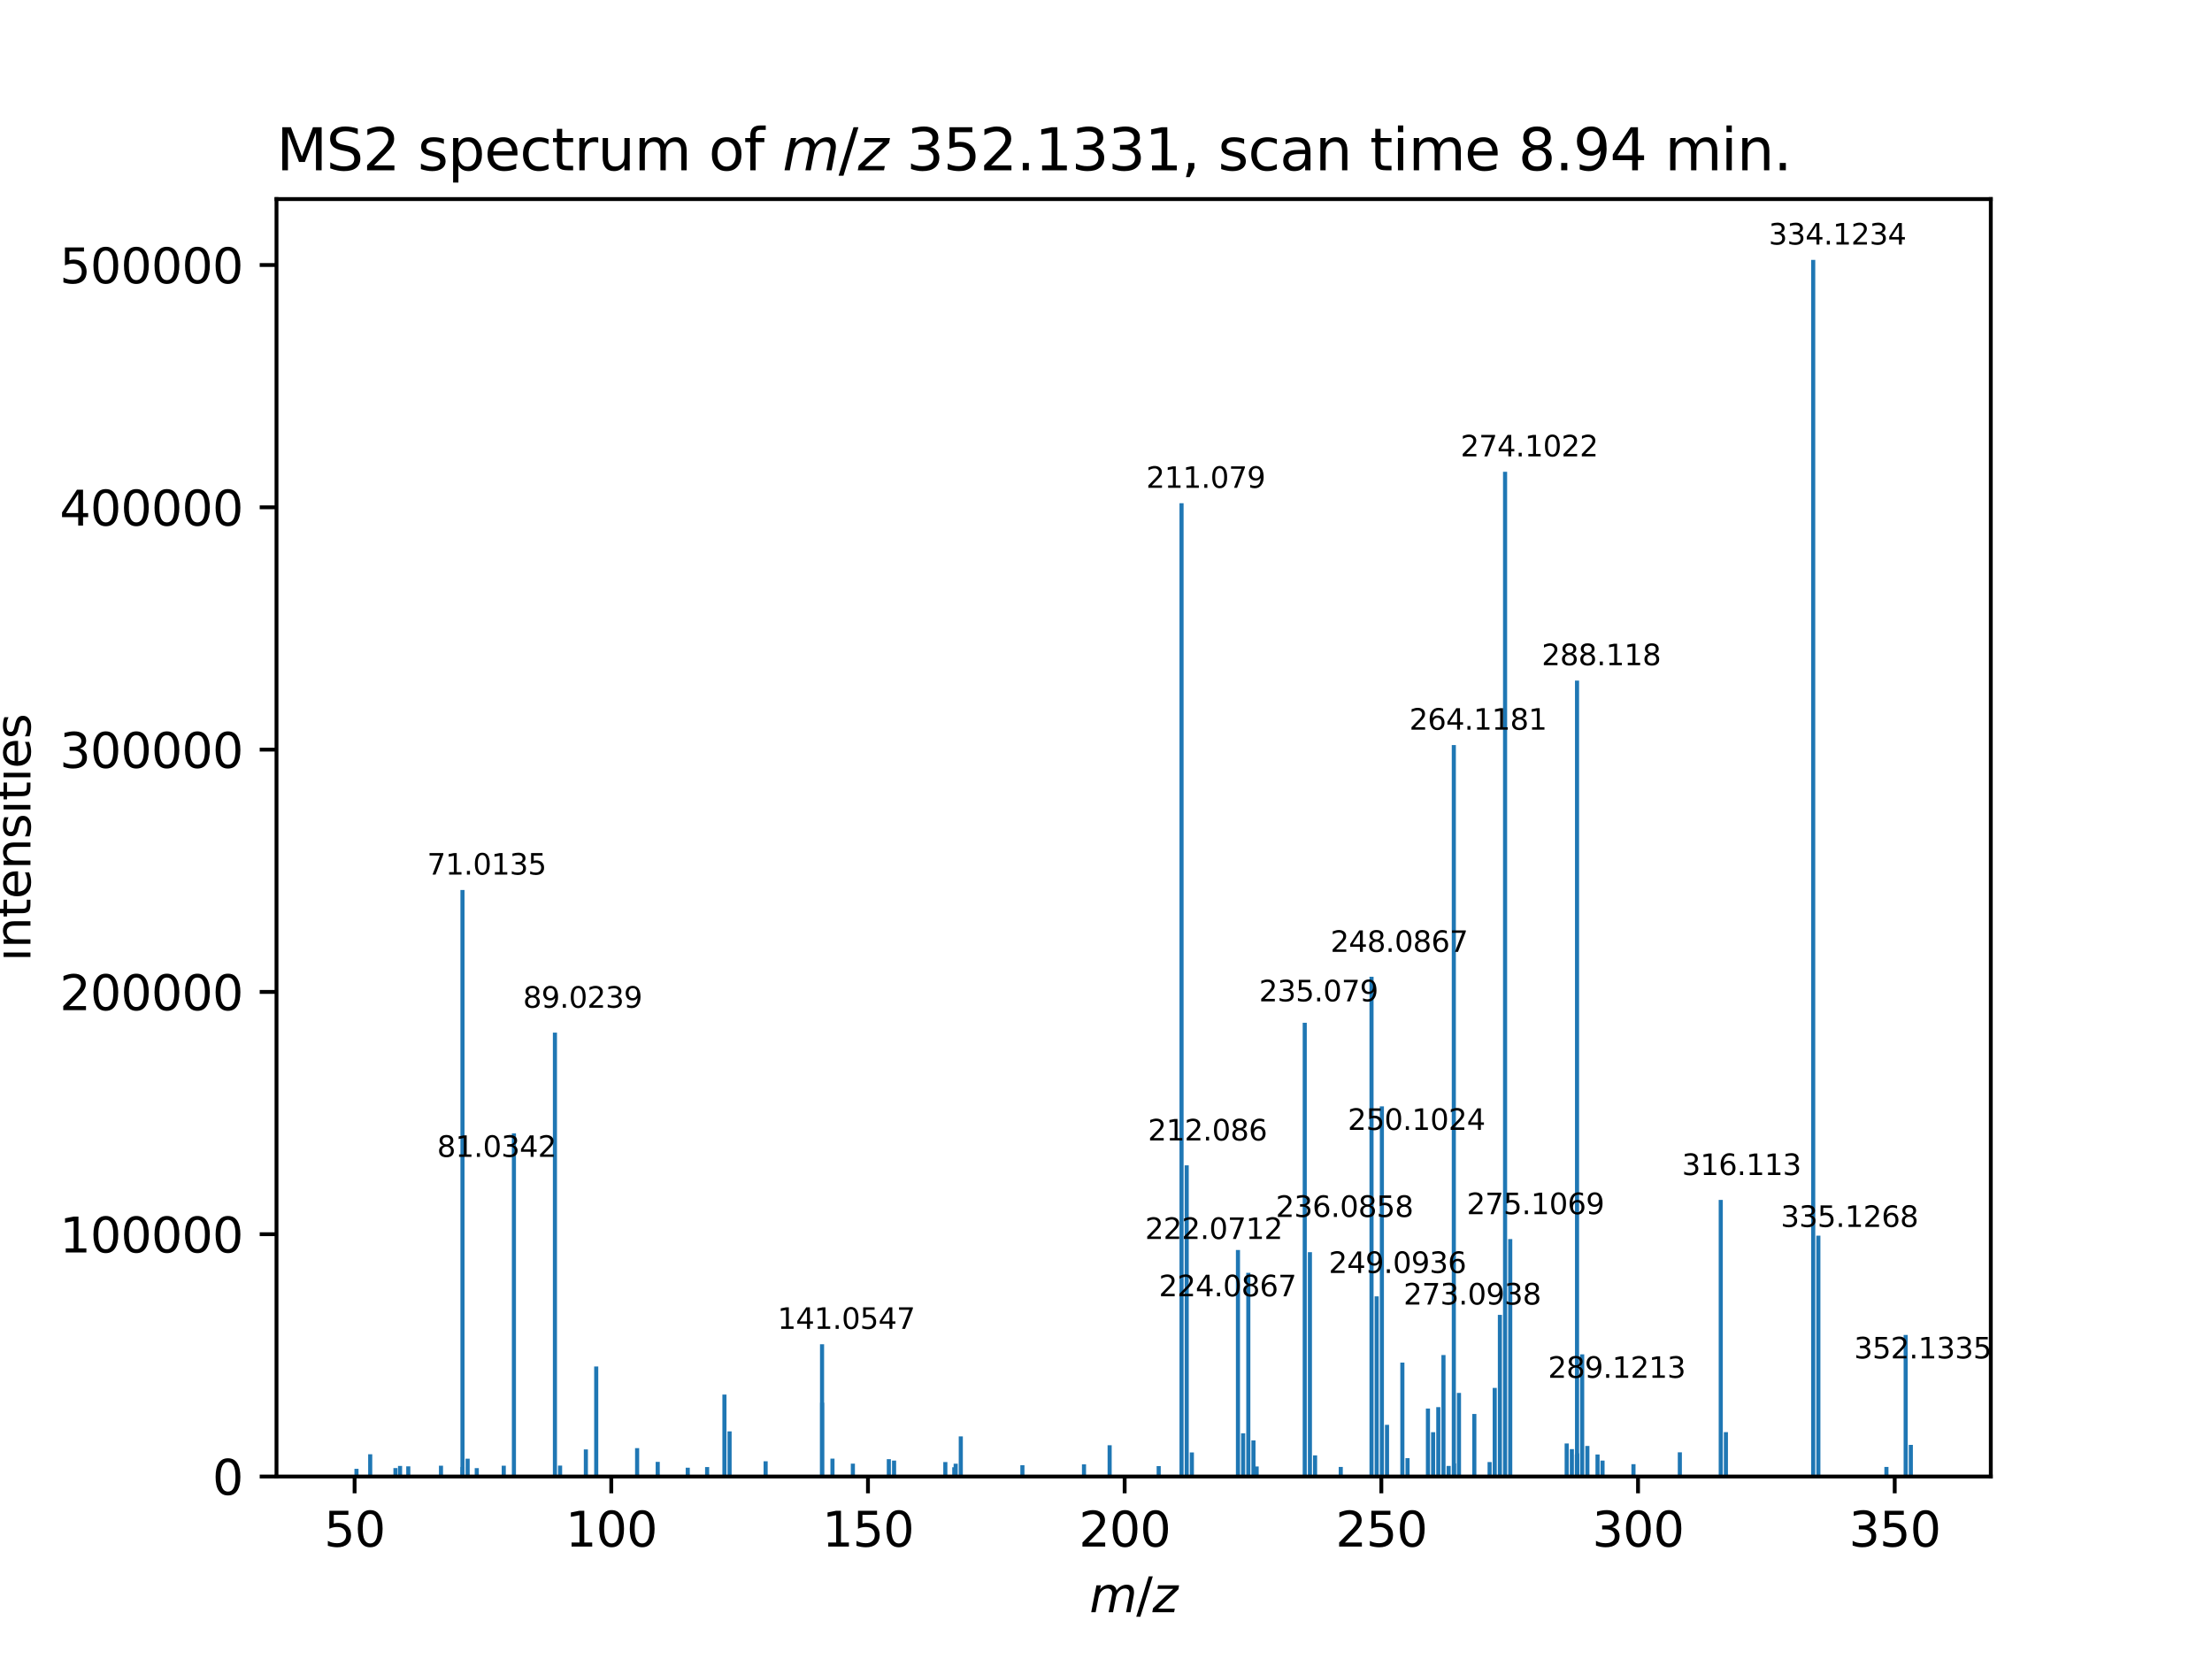 <?xml version="1.0" encoding="utf-8" standalone="no"?>
<!DOCTYPE svg PUBLIC "-//W3C//DTD SVG 1.1//EN"
  "http://www.w3.org/Graphics/SVG/1.1/DTD/svg11.dtd">
<svg xmlns:xlink="http://www.w3.org/1999/xlink" width="460.8pt" height="345.6pt" viewBox="0 0 460.8 345.6" xmlns="http://www.w3.org/2000/svg" version="1.1">
 <defs>
  <style type="text/css">*{stroke-linejoin: round; stroke-linecap: butt}</style>
 </defs>
 <g id="figure_1">
  <g id="patch_1">
   <path d="M 0 345.6 
L 460.8 345.6 
L 460.8 0 
L 0 0 
z
" style="fill: #ffffff"/>
  </g>
  <g id="axes_1">
   <g id="patch_2">
    <path d="M 57.6 307.584 
L 414.72 307.584 
L 414.72 41.472 
L 57.6 41.472 
z
" style="fill: #ffffff"/>
   </g>
   <g id="patch_3">
    <path d="M 73.833 307.584 
L 74.688 307.584 
L 74.688 305.984 
L 73.833 305.984 
z
" clip-path="url(#pee42ae3043)" style="fill: #1f77b4"/>
   </g>
   <g id="patch_4">
    <path d="M 76.692 307.584 
L 77.547 307.584 
L 77.547 302.945 
L 76.692 302.945 
z
" clip-path="url(#pee42ae3043)" style="fill: #1f77b4"/>
   </g>
   <g id="patch_5">
    <path d="M 81.953 307.584 
L 82.809 307.584 
L 82.809 305.821 
L 81.953 305.821 
z
" clip-path="url(#pee42ae3043)" style="fill: #1f77b4"/>
   </g>
   <g id="patch_6">
    <path d="M 82.913 307.584 
L 83.768 307.584 
L 83.768 305.377 
L 82.913 305.377 
z
" clip-path="url(#pee42ae3043)" style="fill: #1f77b4"/>
   </g>
   <g id="patch_7">
    <path d="M 84.624 307.584 
L 85.48 307.584 
L 85.48 305.473 
L 84.624 305.473 
z
" clip-path="url(#pee42ae3043)" style="fill: #1f77b4"/>
   </g>
   <g id="patch_8">
    <path d="M 91.437 307.584 
L 92.292 307.584 
L 92.292 305.331 
L 91.437 305.331 
z
" clip-path="url(#pee42ae3043)" style="fill: #1f77b4"/>
   </g>
   <g id="patch_9">
    <path d="M 95.914 307.584 
L 96.77 307.584 
L 96.77 185.397 
L 95.914 185.397 
z
" clip-path="url(#pee42ae3043)" style="fill: #1f77b4"/>
   </g>
   <g id="patch_10">
    <path d="M 95.918 307.584 
L 96.773 307.584 
L 96.773 305.595 
L 95.918 305.595 
z
" clip-path="url(#pee42ae3043)" style="fill: #1f77b4"/>
   </g>
   <g id="patch_11">
    <path d="M 96.987 307.584 
L 97.843 307.584 
L 97.843 303.874 
L 96.987 303.874 
z
" clip-path="url(#pee42ae3043)" style="fill: #1f77b4"/>
   </g>
   <g id="patch_12">
    <path d="M 98.893 307.584 
L 99.748 307.584 
L 99.748 305.833 
L 98.893 305.833 
z
" clip-path="url(#pee42ae3043)" style="fill: #1f77b4"/>
   </g>
   <g id="patch_13">
    <path d="M 104.513 307.584 
L 105.369 307.584 
L 105.369 305.328 
L 104.513 305.328 
z
" clip-path="url(#pee42ae3043)" style="fill: #1f77b4"/>
   </g>
   <g id="patch_14">
    <path d="M 106.631 307.584 
L 107.486 307.584 
L 107.486 236.099 
L 106.631 236.099 
z
" clip-path="url(#pee42ae3043)" style="fill: #1f77b4"/>
   </g>
   <g id="patch_15">
    <path d="M 115.175 307.584 
L 116.031 307.584 
L 116.031 215.111 
L 115.175 215.111 
z
" clip-path="url(#pee42ae3043)" style="fill: #1f77b4"/>
   </g>
   <g id="patch_16">
    <path d="M 116.248 307.584 
L 117.104 307.584 
L 117.104 305.31 
L 116.248 305.31 
z
" clip-path="url(#pee42ae3043)" style="fill: #1f77b4"/>
   </g>
   <g id="patch_17">
    <path d="M 121.619 307.584 
L 122.475 307.584 
L 122.475 301.945 
L 121.619 301.945 
z
" clip-path="url(#pee42ae3043)" style="fill: #1f77b4"/>
   </g>
   <g id="patch_18">
    <path d="M 123.775 307.584 
L 124.631 307.584 
L 124.631 284.669 
L 123.775 284.669 
z
" clip-path="url(#pee42ae3043)" style="fill: #1f77b4"/>
   </g>
   <g id="patch_19">
    <path d="M 132.297 307.584 
L 133.152 307.584 
L 133.152 301.667 
L 132.297 301.667 
z
" clip-path="url(#pee42ae3043)" style="fill: #1f77b4"/>
   </g>
   <g id="patch_20">
    <path d="M 136.587 307.584 
L 137.442 307.584 
L 137.442 304.532 
L 136.587 304.532 
z
" clip-path="url(#pee42ae3043)" style="fill: #1f77b4"/>
   </g>
   <g id="patch_21">
    <path d="M 142.842 307.584 
L 143.697 307.584 
L 143.697 305.745 
L 142.842 305.745 
z
" clip-path="url(#pee42ae3043)" style="fill: #1f77b4"/>
   </g>
   <g id="patch_22">
    <path d="M 146.881 307.584 
L 147.736 307.584 
L 147.736 305.616 
L 146.881 305.616 
z
" clip-path="url(#pee42ae3043)" style="fill: #1f77b4"/>
   </g>
   <g id="patch_23">
    <path d="M 150.484 307.584 
L 151.34 307.584 
L 151.34 290.513 
L 150.484 290.513 
z
" clip-path="url(#pee42ae3043)" style="fill: #1f77b4"/>
   </g>
   <g id="patch_24">
    <path d="M 151.558 307.584 
L 152.413 307.584 
L 152.413 298.178 
L 151.558 298.178 
z
" clip-path="url(#pee42ae3043)" style="fill: #1f77b4"/>
   </g>
   <g id="patch_25">
    <path d="M 159.067 307.584 
L 159.922 307.584 
L 159.922 304.412 
L 159.067 304.412 
z
" clip-path="url(#pee42ae3043)" style="fill: #1f77b4"/>
   </g>
   <g id="patch_26">
    <path d="M 170.82 307.584 
L 171.675 307.584 
L 171.675 280.028 
L 170.82 280.028 
z
" clip-path="url(#pee42ae3043)" style="fill: #1f77b4"/>
   </g>
   <g id="patch_27">
    <path d="M 170.836 307.584 
L 171.691 307.584 
L 171.691 292.207 
L 170.836 292.207 
z
" clip-path="url(#pee42ae3043)" style="fill: #1f77b4"/>
   </g>
   <g id="patch_28">
    <path d="M 172.991 307.584 
L 173.846 307.584 
L 173.846 303.864 
L 172.991 303.864 
z
" clip-path="url(#pee42ae3043)" style="fill: #1f77b4"/>
   </g>
   <g id="patch_29">
    <path d="M 177.241 307.584 
L 178.096 307.584 
L 178.096 304.9 
L 177.241 304.9 
z
" clip-path="url(#pee42ae3043)" style="fill: #1f77b4"/>
   </g>
   <g id="patch_30">
    <path d="M 184.733 307.584 
L 185.589 307.584 
L 185.589 303.965 
L 184.733 303.965 
z
" clip-path="url(#pee42ae3043)" style="fill: #1f77b4"/>
   </g>
   <g id="patch_31">
    <path d="M 185.824 307.584 
L 186.68 307.584 
L 186.68 304.26 
L 185.824 304.26 
z
" clip-path="url(#pee42ae3043)" style="fill: #1f77b4"/>
   </g>
   <g id="patch_32">
    <path d="M 196.502 307.584 
L 197.358 307.584 
L 197.358 304.568 
L 196.502 304.568 
z
" clip-path="url(#pee42ae3043)" style="fill: #1f77b4"/>
   </g>
   <g id="patch_33">
    <path d="M 198.368 307.584 
L 199.224 307.584 
L 199.224 305.655 
L 198.368 305.655 
z
" clip-path="url(#pee42ae3043)" style="fill: #1f77b4"/>
   </g>
   <g id="patch_34">
    <path d="M 198.657 307.584 
L 199.513 307.584 
L 199.513 304.914 
L 198.657 304.914 
z
" clip-path="url(#pee42ae3043)" style="fill: #1f77b4"/>
   </g>
   <g id="patch_35">
    <path d="M 199.722 307.584 
L 200.578 307.584 
L 200.578 299.225 
L 199.722 299.225 
z
" clip-path="url(#pee42ae3043)" style="fill: #1f77b4"/>
   </g>
   <g id="patch_36">
    <path d="M 212.557 307.584 
L 213.413 307.584 
L 213.413 305.232 
L 212.557 305.232 
z
" clip-path="url(#pee42ae3043)" style="fill: #1f77b4"/>
   </g>
   <g id="patch_37">
    <path d="M 225.39 307.584 
L 226.245 307.584 
L 226.245 305.05 
L 225.39 305.05 
z
" clip-path="url(#pee42ae3043)" style="fill: #1f77b4"/>
   </g>
   <g id="patch_38">
    <path d="M 230.731 307.584 
L 231.586 307.584 
L 231.586 301.071 
L 230.731 301.071 
z
" clip-path="url(#pee42ae3043)" style="fill: #1f77b4"/>
   </g>
   <g id="patch_39">
    <path d="M 240.949 307.584 
L 241.805 307.584 
L 241.805 305.413 
L 240.949 305.413 
z
" clip-path="url(#pee42ae3043)" style="fill: #1f77b4"/>
   </g>
   <g id="patch_40">
    <path d="M 245.707 307.584 
L 246.563 307.584 
L 246.563 104.832 
L 245.707 104.832 
z
" clip-path="url(#pee42ae3043)" style="fill: #1f77b4"/>
   </g>
   <g id="patch_41">
    <path d="M 246.784 307.584 
L 247.639 307.584 
L 247.639 242.764 
L 246.784 242.764 
z
" clip-path="url(#pee42ae3043)" style="fill: #1f77b4"/>
   </g>
   <g id="patch_42">
    <path d="M 247.858 307.584 
L 248.713 307.584 
L 248.713 302.573 
L 247.858 302.573 
z
" clip-path="url(#pee42ae3043)" style="fill: #1f77b4"/>
   </g>
   <g id="patch_43">
    <path d="M 257.463 307.584 
L 258.318 307.584 
L 258.318 260.394 
L 257.463 260.394 
z
" clip-path="url(#pee42ae3043)" style="fill: #1f77b4"/>
   </g>
   <g id="patch_44">
    <path d="M 258.538 307.584 
L 259.394 307.584 
L 259.394 298.588 
L 258.538 298.588 
z
" clip-path="url(#pee42ae3043)" style="fill: #1f77b4"/>
   </g>
   <g id="patch_45">
    <path d="M 259.618 307.584 
L 260.474 307.584 
L 260.474 265.144 
L 259.618 265.144 
z
" clip-path="url(#pee42ae3043)" style="fill: #1f77b4"/>
   </g>
   <g id="patch_46">
    <path d="M 260.69 307.584 
L 261.546 307.584 
L 261.546 300.058 
L 260.69 300.058 
z
" clip-path="url(#pee42ae3043)" style="fill: #1f77b4"/>
   </g>
   <g id="patch_47">
    <path d="M 261.356 307.584 
L 262.211 307.584 
L 262.211 305.493 
L 261.356 305.493 
z
" clip-path="url(#pee42ae3043)" style="fill: #1f77b4"/>
   </g>
   <g id="patch_48">
    <path d="M 271.374 307.584 
L 272.229 307.584 
L 272.229 213.062 
L 271.374 213.062 
z
" clip-path="url(#pee42ae3043)" style="fill: #1f77b4"/>
   </g>
   <g id="patch_49">
    <path d="M 272.451 307.584 
L 273.306 307.584 
L 273.306 260.853 
L 272.451 260.853 
z
" clip-path="url(#pee42ae3043)" style="fill: #1f77b4"/>
   </g>
   <g id="patch_50">
    <path d="M 273.525 307.584 
L 274.38 307.584 
L 274.38 303.186 
L 273.525 303.186 
z
" clip-path="url(#pee42ae3043)" style="fill: #1f77b4"/>
   </g>
   <g id="patch_51">
    <path d="M 278.876 307.584 
L 279.731 307.584 
L 279.731 305.586 
L 278.876 305.586 
z
" clip-path="url(#pee42ae3043)" style="fill: #1f77b4"/>
   </g>
   <g id="patch_52">
    <path d="M 285.285 307.584 
L 286.14 307.584 
L 286.14 203.48 
L 285.285 203.48 
z
" clip-path="url(#pee42ae3043)" style="fill: #1f77b4"/>
   </g>
   <g id="patch_53">
    <path d="M 286.362 307.584 
L 287.217 307.584 
L 287.217 270.052 
L 286.362 270.052 
z
" clip-path="url(#pee42ae3043)" style="fill: #1f77b4"/>
   </g>
   <g id="patch_54">
    <path d="M 287.441 307.584 
L 288.296 307.584 
L 288.296 230.475 
L 287.441 230.475 
z
" clip-path="url(#pee42ae3043)" style="fill: #1f77b4"/>
   </g>
   <g id="patch_55">
    <path d="M 288.514 307.584 
L 289.369 307.584 
L 289.369 296.812 
L 288.514 296.812 
z
" clip-path="url(#pee42ae3043)" style="fill: #1f77b4"/>
   </g>
   <g id="patch_56">
    <path d="M 291.711 307.584 
L 292.567 307.584 
L 292.567 283.855 
L 291.711 283.855 
z
" clip-path="url(#pee42ae3043)" style="fill: #1f77b4"/>
   </g>
   <g id="patch_57">
    <path d="M 292.787 307.584 
L 293.643 307.584 
L 293.643 303.754 
L 292.787 303.754 
z
" clip-path="url(#pee42ae3043)" style="fill: #1f77b4"/>
   </g>
   <g id="patch_58">
    <path d="M 297.04 307.584 
L 297.896 307.584 
L 297.896 293.426 
L 297.04 293.426 
z
" clip-path="url(#pee42ae3043)" style="fill: #1f77b4"/>
   </g>
   <g id="patch_59">
    <path d="M 298.117 307.584 
L 298.973 307.584 
L 298.973 298.353 
L 298.117 298.353 
z
" clip-path="url(#pee42ae3043)" style="fill: #1f77b4"/>
   </g>
   <g id="patch_60">
    <path d="M 299.196 307.584 
L 300.052 307.584 
L 300.052 293.13 
L 299.196 293.13 
z
" clip-path="url(#pee42ae3043)" style="fill: #1f77b4"/>
   </g>
   <g id="patch_61">
    <path d="M 300.273 307.584 
L 301.129 307.584 
L 301.129 282.274 
L 300.273 282.274 
z
" clip-path="url(#pee42ae3043)" style="fill: #1f77b4"/>
   </g>
   <g id="patch_62">
    <path d="M 301.348 307.584 
L 302.204 307.584 
L 302.204 305.385 
L 301.348 305.385 
z
" clip-path="url(#pee42ae3043)" style="fill: #1f77b4"/>
   </g>
   <g id="patch_63">
    <path d="M 302.43 307.584 
L 303.285 307.584 
L 303.285 155.212 
L 302.43 155.212 
z
" clip-path="url(#pee42ae3043)" style="fill: #1f77b4"/>
   </g>
   <g id="patch_64">
    <path d="M 302.474 307.584 
L 303.329 307.584 
L 303.329 304.859 
L 302.474 304.859 
z
" clip-path="url(#pee42ae3043)" style="fill: #1f77b4"/>
   </g>
   <g id="patch_65">
    <path d="M 303.502 307.584 
L 304.358 307.584 
L 304.358 290.168 
L 303.502 290.168 
z
" clip-path="url(#pee42ae3043)" style="fill: #1f77b4"/>
   </g>
   <g id="patch_66">
    <path d="M 306.7 307.584 
L 307.556 307.584 
L 307.556 294.555 
L 306.7 294.555 
z
" clip-path="url(#pee42ae3043)" style="fill: #1f77b4"/>
   </g>
   <g id="patch_67">
    <path d="M 309.887 307.584 
L 310.743 307.584 
L 310.743 304.568 
L 309.887 304.568 
z
" clip-path="url(#pee42ae3043)" style="fill: #1f77b4"/>
   </g>
   <g id="patch_68">
    <path d="M 310.951 307.584 
L 311.806 307.584 
L 311.806 289.119 
L 310.951 289.119 
z
" clip-path="url(#pee42ae3043)" style="fill: #1f77b4"/>
   </g>
   <g id="patch_69">
    <path d="M 312.029 307.584 
L 312.884 307.584 
L 312.884 273.911 
L 312.029 273.911 
z
" clip-path="url(#pee42ae3043)" style="fill: #1f77b4"/>
   </g>
   <g id="patch_70">
    <path d="M 313.107 307.584 
L 313.963 307.584 
L 313.963 98.283 
L 313.107 98.283 
z
" clip-path="url(#pee42ae3043)" style="fill: #1f77b4"/>
   </g>
   <g id="patch_71">
    <path d="M 314.182 307.584 
L 315.037 307.584 
L 315.037 258.116 
L 314.182 258.116 
z
" clip-path="url(#pee42ae3043)" style="fill: #1f77b4"/>
   </g>
   <g id="patch_72">
    <path d="M 325.941 307.584 
L 326.797 307.584 
L 326.797 300.705 
L 325.941 300.705 
z
" clip-path="url(#pee42ae3043)" style="fill: #1f77b4"/>
   </g>
   <g id="patch_73">
    <path d="M 327.017 307.584 
L 327.872 307.584 
L 327.872 301.874 
L 327.017 301.874 
z
" clip-path="url(#pee42ae3043)" style="fill: #1f77b4"/>
   </g>
   <g id="patch_74">
    <path d="M 328.061 307.584 
L 328.916 307.584 
L 328.916 303.007 
L 328.061 303.007 
z
" clip-path="url(#pee42ae3043)" style="fill: #1f77b4"/>
   </g>
   <g id="patch_75">
    <path d="M 328.096 307.584 
L 328.952 307.584 
L 328.952 141.776 
L 328.096 141.776 
z
" clip-path="url(#pee42ae3043)" style="fill: #1f77b4"/>
   </g>
   <g id="patch_76">
    <path d="M 328.132 307.584 
L 328.987 307.584 
L 328.987 302.758 
L 328.132 302.758 
z
" clip-path="url(#pee42ae3043)" style="fill: #1f77b4"/>
   </g>
   <g id="patch_77">
    <path d="M 329.169 307.584 
L 330.025 307.584 
L 330.025 282.129 
L 329.169 282.129 
z
" clip-path="url(#pee42ae3043)" style="fill: #1f77b4"/>
   </g>
   <g id="patch_78">
    <path d="M 330.251 307.584 
L 331.107 307.584 
L 331.107 301.211 
L 330.251 301.211 
z
" clip-path="url(#pee42ae3043)" style="fill: #1f77b4"/>
   </g>
   <g id="patch_79">
    <path d="M 332.369 307.584 
L 333.224 307.584 
L 333.224 302.997 
L 332.369 302.997 
z
" clip-path="url(#pee42ae3043)" style="fill: #1f77b4"/>
   </g>
   <g id="patch_80">
    <path d="M 333.408 307.584 
L 334.264 307.584 
L 334.264 304.267 
L 333.408 304.267 
z
" clip-path="url(#pee42ae3043)" style="fill: #1f77b4"/>
   </g>
   <g id="patch_81">
    <path d="M 339.854 307.584 
L 340.709 307.584 
L 340.709 305.018 
L 339.854 305.018 
z
" clip-path="url(#pee42ae3043)" style="fill: #1f77b4"/>
   </g>
   <g id="patch_82">
    <path d="M 349.513 307.584 
L 350.368 307.584 
L 350.368 302.542 
L 349.513 302.542 
z
" clip-path="url(#pee42ae3043)" style="fill: #1f77b4"/>
   </g>
   <g id="patch_83">
    <path d="M 358.036 307.584 
L 358.891 307.584 
L 358.891 249.961 
L 358.036 249.961 
z
" clip-path="url(#pee42ae3043)" style="fill: #1f77b4"/>
   </g>
   <g id="patch_84">
    <path d="M 359.109 307.584 
L 359.964 307.584 
L 359.964 298.336 
L 359.109 298.336 
z
" clip-path="url(#pee42ae3043)" style="fill: #1f77b4"/>
   </g>
   <g id="patch_85">
    <path d="M 377.297 307.584 
L 378.152 307.584 
L 378.152 54.144 
L 377.297 54.144 
z
" clip-path="url(#pee42ae3043)" style="fill: #1f77b4"/>
   </g>
   <g id="patch_86">
    <path d="M 378.37 307.584 
L 379.225 307.584 
L 379.225 257.408 
L 378.37 257.408 
z
" clip-path="url(#pee42ae3043)" style="fill: #1f77b4"/>
   </g>
   <g id="patch_87">
    <path d="M 392.549 307.584 
L 393.405 307.584 
L 393.405 305.593 
L 392.549 305.593 
z
" clip-path="url(#pee42ae3043)" style="fill: #1f77b4"/>
   </g>
   <g id="patch_88">
    <path d="M 396.558 307.584 
L 397.413 307.584 
L 397.413 278.088 
L 396.558 278.088 
z
" clip-path="url(#pee42ae3043)" style="fill: #1f77b4"/>
   </g>
   <g id="patch_89">
    <path d="M 397.632 307.584 
L 398.487 307.584 
L 398.487 300.997 
L 397.632 300.997 
z
" clip-path="url(#pee42ae3043)" style="fill: #1f77b4"/>
   </g>
   <g id="matplotlib.axis_1">
    <g id="xtick_1">
     <g id="line2d_1">
      <defs>
       <path id="me73b6025f4" d="M 0 0 
L 0 3.5 
" style="stroke: #000000; stroke-width: 0.8"/>
      </defs>
      <g>
       <use xlink:href="#me73b6025f4" x="73.869" y="307.584" style="stroke: #000000; stroke-width: 0.8"/>
      </g>
     </g>
     <g id="text_1">
      <!-- 50 -->
      <g transform="translate(67.506 322.182) scale(0.1 -0.1)">
       <defs>
        <path id="DejaVuSans-35" d="M 691 4666 
L 3169 4666 
L 3169 4134 
L 1269 4134 
L 1269 2991 
Q 1406 3038 1543 3061 
Q 1681 3084 1819 3084 
Q 2600 3084 3056 2656 
Q 3513 2228 3513 1497 
Q 3513 744 3044 326 
Q 2575 -91 1722 -91 
Q 1428 -91 1123 -41 
Q 819 9 494 109 
L 494 744 
Q 775 591 1075 516 
Q 1375 441 1709 441 
Q 2250 441 2565 725 
Q 2881 1009 2881 1497 
Q 2881 1984 2565 2268 
Q 2250 2553 1709 2553 
Q 1456 2553 1204 2497 
Q 953 2441 691 2322 
L 691 4666 
z
" transform="scale(0.016)"/>
        <path id="DejaVuSans-30" d="M 2034 4250 
Q 1547 4250 1301 3770 
Q 1056 3291 1056 2328 
Q 1056 1369 1301 889 
Q 1547 409 2034 409 
Q 2525 409 2770 889 
Q 3016 1369 3016 2328 
Q 3016 3291 2770 3770 
Q 2525 4250 2034 4250 
z
M 2034 4750 
Q 2819 4750 3233 4129 
Q 3647 3509 3647 2328 
Q 3647 1150 3233 529 
Q 2819 -91 2034 -91 
Q 1250 -91 836 529 
Q 422 1150 422 2328 
Q 422 3509 836 4129 
Q 1250 4750 2034 4750 
z
" transform="scale(0.016)"/>
       </defs>
       <use xlink:href="#DejaVuSans-35"/>
       <use xlink:href="#DejaVuSans-30" x="63.623"/>
      </g>
     </g>
    </g>
    <g id="xtick_2">
     <g id="line2d_2">
      <g>
       <use xlink:href="#me73b6025f4" x="127.341" y="307.584" style="stroke: #000000; stroke-width: 0.8"/>
      </g>
     </g>
     <g id="text_2">
      <!-- 100 -->
      <g transform="translate(117.798 322.182) scale(0.1 -0.1)">
       <defs>
        <path id="DejaVuSans-31" d="M 794 531 
L 1825 531 
L 1825 4091 
L 703 3866 
L 703 4441 
L 1819 4666 
L 2450 4666 
L 2450 531 
L 3481 531 
L 3481 0 
L 794 0 
L 794 531 
z
" transform="scale(0.016)"/>
       </defs>
       <use xlink:href="#DejaVuSans-31"/>
       <use xlink:href="#DejaVuSans-30" x="63.623"/>
       <use xlink:href="#DejaVuSans-30" x="127.246"/>
      </g>
     </g>
    </g>
    <g id="xtick_3">
     <g id="line2d_3">
      <g>
       <use xlink:href="#me73b6025f4" x="180.814" y="307.584" style="stroke: #000000; stroke-width: 0.8"/>
      </g>
     </g>
     <g id="text_3">
      <!-- 150 -->
      <g transform="translate(171.27 322.182) scale(0.1 -0.1)">
       <use xlink:href="#DejaVuSans-31"/>
       <use xlink:href="#DejaVuSans-35" x="63.623"/>
       <use xlink:href="#DejaVuSans-30" x="127.246"/>
      </g>
     </g>
    </g>
    <g id="xtick_4">
     <g id="line2d_4">
      <g>
       <use xlink:href="#me73b6025f4" x="234.286" y="307.584" style="stroke: #000000; stroke-width: 0.8"/>
      </g>
     </g>
     <g id="text_4">
      <!-- 200 -->
      <g transform="translate(224.743 322.182) scale(0.1 -0.1)">
       <defs>
        <path id="DejaVuSans-32" d="M 1228 531 
L 3431 531 
L 3431 0 
L 469 0 
L 469 531 
Q 828 903 1448 1529 
Q 2069 2156 2228 2338 
Q 2531 2678 2651 2914 
Q 2772 3150 2772 3378 
Q 2772 3750 2511 3984 
Q 2250 4219 1831 4219 
Q 1534 4219 1204 4116 
Q 875 4013 500 3803 
L 500 4441 
Q 881 4594 1212 4672 
Q 1544 4750 1819 4750 
Q 2544 4750 2975 4387 
Q 3406 4025 3406 3419 
Q 3406 3131 3298 2873 
Q 3191 2616 2906 2266 
Q 2828 2175 2409 1742 
Q 1991 1309 1228 531 
z
" transform="scale(0.016)"/>
       </defs>
       <use xlink:href="#DejaVuSans-32"/>
       <use xlink:href="#DejaVuSans-30" x="63.623"/>
       <use xlink:href="#DejaVuSans-30" x="127.246"/>
      </g>
     </g>
    </g>
    <g id="xtick_5">
     <g id="line2d_5">
      <g>
       <use xlink:href="#me73b6025f4" x="287.759" y="307.584" style="stroke: #000000; stroke-width: 0.8"/>
      </g>
     </g>
     <g id="text_5">
      <!-- 250 -->
      <g transform="translate(278.215 322.182) scale(0.1 -0.1)">
       <use xlink:href="#DejaVuSans-32"/>
       <use xlink:href="#DejaVuSans-35" x="63.623"/>
       <use xlink:href="#DejaVuSans-30" x="127.246"/>
      </g>
     </g>
    </g>
    <g id="xtick_6">
     <g id="line2d_6">
      <g>
       <use xlink:href="#me73b6025f4" x="341.231" y="307.584" style="stroke: #000000; stroke-width: 0.8"/>
      </g>
     </g>
     <g id="text_6">
      <!-- 300 -->
      <g transform="translate(331.688 322.182) scale(0.1 -0.1)">
       <defs>
        <path id="DejaVuSans-33" d="M 2597 2516 
Q 3050 2419 3304 2112 
Q 3559 1806 3559 1356 
Q 3559 666 3084 287 
Q 2609 -91 1734 -91 
Q 1441 -91 1130 -33 
Q 819 25 488 141 
L 488 750 
Q 750 597 1062 519 
Q 1375 441 1716 441 
Q 2309 441 2620 675 
Q 2931 909 2931 1356 
Q 2931 1769 2642 2001 
Q 2353 2234 1838 2234 
L 1294 2234 
L 1294 2753 
L 1863 2753 
Q 2328 2753 2575 2939 
Q 2822 3125 2822 3475 
Q 2822 3834 2567 4026 
Q 2313 4219 1838 4219 
Q 1578 4219 1281 4162 
Q 984 4106 628 3988 
L 628 4550 
Q 988 4650 1302 4700 
Q 1616 4750 1894 4750 
Q 2613 4750 3031 4423 
Q 3450 4097 3450 3541 
Q 3450 3153 3228 2886 
Q 3006 2619 2597 2516 
z
" transform="scale(0.016)"/>
       </defs>
       <use xlink:href="#DejaVuSans-33"/>
       <use xlink:href="#DejaVuSans-30" x="63.623"/>
       <use xlink:href="#DejaVuSans-30" x="127.246"/>
      </g>
     </g>
    </g>
    <g id="xtick_7">
     <g id="line2d_7">
      <g>
       <use xlink:href="#me73b6025f4" x="394.704" y="307.584" style="stroke: #000000; stroke-width: 0.8"/>
      </g>
     </g>
     <g id="text_7">
      <!-- 350 -->
      <g transform="translate(385.16 322.182) scale(0.1 -0.1)">
       <use xlink:href="#DejaVuSans-33"/>
       <use xlink:href="#DejaVuSans-35" x="63.623"/>
       <use xlink:href="#DejaVuSans-30" x="127.246"/>
      </g>
     </g>
    </g>
    <g id="text_8">
     <!-- ${m/z}$ -->
     <g transform="translate(226.96 335.861) scale(0.1 -0.1)">
      <defs>
       <path id="DejaVuSans-Oblique-6d" d="M 5747 2113 
L 5338 0 
L 4763 0 
L 5166 2094 
Q 5191 2228 5203 2325 
Q 5216 2422 5216 2491 
Q 5216 2772 5059 2928 
Q 4903 3084 4622 3084 
Q 4203 3084 3875 2770 
Q 3547 2456 3450 1953 
L 3066 0 
L 2491 0 
L 2900 2094 
Q 2925 2209 2937 2307 
Q 2950 2406 2950 2484 
Q 2950 2769 2794 2926 
Q 2638 3084 2363 3084 
Q 1938 3084 1609 2770 
Q 1281 2456 1184 1953 
L 800 0 
L 225 0 
L 909 3500 
L 1484 3500 
L 1375 2956 
Q 1609 3263 1923 3423 
Q 2238 3584 2597 3584 
Q 2978 3584 3223 3384 
Q 3469 3184 3519 2828 
Q 3781 3197 4126 3390 
Q 4472 3584 4856 3584 
Q 5306 3584 5551 3325 
Q 5797 3066 5797 2591 
Q 5797 2488 5784 2364 
Q 5772 2241 5747 2113 
z
" transform="scale(0.016)"/>
       <path id="DejaVuSans-2f" d="M 1625 4666 
L 2156 4666 
L 531 -594 
L 0 -594 
L 1625 4666 
z
" transform="scale(0.016)"/>
       <path id="DejaVuSans-Oblique-7a" d="M 744 3500 
L 3475 3500 
L 3372 2975 
L 738 459 
L 2913 459 
L 2822 0 
L -19 0 
L 84 525 
L 2719 3041 
L 653 3041 
L 744 3500 
z
" transform="scale(0.016)"/>
      </defs>
      <use xlink:href="#DejaVuSans-Oblique-6d" transform="translate(0 0.094)"/>
      <use xlink:href="#DejaVuSans-2f" transform="translate(97.412 0.094)"/>
      <use xlink:href="#DejaVuSans-Oblique-7a" transform="translate(131.104 0.094)"/>
     </g>
    </g>
   </g>
   <g id="matplotlib.axis_2">
    <g id="ytick_1">
     <g id="line2d_8">
      <defs>
       <path id="m24b3c4908b" d="M 0 0 
L -3.5 0 
" style="stroke: #000000; stroke-width: 0.8"/>
      </defs>
      <g>
       <use xlink:href="#m24b3c4908b" x="57.6" y="307.584" style="stroke: #000000; stroke-width: 0.8"/>
      </g>
     </g>
     <g id="text_9">
      <!-- 0 -->
      <g transform="translate(44.237 311.383) scale(0.1 -0.1)">
       <use xlink:href="#DejaVuSans-30"/>
      </g>
     </g>
    </g>
    <g id="ytick_2">
     <g id="line2d_9">
      <g>
       <use xlink:href="#m24b3c4908b" x="57.6" y="257.109" style="stroke: #000000; stroke-width: 0.8"/>
      </g>
     </g>
     <g id="text_10">
      <!-- 100000 -->
      <g transform="translate(12.425 260.908) scale(0.1 -0.1)">
       <use xlink:href="#DejaVuSans-31"/>
       <use xlink:href="#DejaVuSans-30" x="63.623"/>
       <use xlink:href="#DejaVuSans-30" x="127.246"/>
       <use xlink:href="#DejaVuSans-30" x="190.869"/>
       <use xlink:href="#DejaVuSans-30" x="254.492"/>
       <use xlink:href="#DejaVuSans-30" x="318.115"/>
      </g>
     </g>
    </g>
    <g id="ytick_3">
     <g id="line2d_10">
      <g>
       <use xlink:href="#m24b3c4908b" x="57.6" y="206.634" style="stroke: #000000; stroke-width: 0.8"/>
      </g>
     </g>
     <g id="text_11">
      <!-- 200000 -->
      <g transform="translate(12.425 210.433) scale(0.1 -0.1)">
       <use xlink:href="#DejaVuSans-32"/>
       <use xlink:href="#DejaVuSans-30" x="63.623"/>
       <use xlink:href="#DejaVuSans-30" x="127.246"/>
       <use xlink:href="#DejaVuSans-30" x="190.869"/>
       <use xlink:href="#DejaVuSans-30" x="254.492"/>
       <use xlink:href="#DejaVuSans-30" x="318.115"/>
      </g>
     </g>
    </g>
    <g id="ytick_4">
     <g id="line2d_11">
      <g>
       <use xlink:href="#m24b3c4908b" x="57.6" y="156.159" style="stroke: #000000; stroke-width: 0.8"/>
      </g>
     </g>
     <g id="text_12">
      <!-- 300000 -->
      <g transform="translate(12.425 159.958) scale(0.1 -0.1)">
       <use xlink:href="#DejaVuSans-33"/>
       <use xlink:href="#DejaVuSans-30" x="63.623"/>
       <use xlink:href="#DejaVuSans-30" x="127.246"/>
       <use xlink:href="#DejaVuSans-30" x="190.869"/>
       <use xlink:href="#DejaVuSans-30" x="254.492"/>
       <use xlink:href="#DejaVuSans-30" x="318.115"/>
      </g>
     </g>
    </g>
    <g id="ytick_5">
     <g id="line2d_12">
      <g>
       <use xlink:href="#m24b3c4908b" x="57.6" y="105.684" style="stroke: #000000; stroke-width: 0.8"/>
      </g>
     </g>
     <g id="text_13">
      <!-- 400000 -->
      <g transform="translate(12.425 109.483) scale(0.1 -0.1)">
       <defs>
        <path id="DejaVuSans-34" d="M 2419 4116 
L 825 1625 
L 2419 1625 
L 2419 4116 
z
M 2253 4666 
L 3047 4666 
L 3047 1625 
L 3713 1625 
L 3713 1100 
L 3047 1100 
L 3047 0 
L 2419 0 
L 2419 1100 
L 313 1100 
L 313 1709 
L 2253 4666 
z
" transform="scale(0.016)"/>
       </defs>
       <use xlink:href="#DejaVuSans-34"/>
       <use xlink:href="#DejaVuSans-30" x="63.623"/>
       <use xlink:href="#DejaVuSans-30" x="127.246"/>
       <use xlink:href="#DejaVuSans-30" x="190.869"/>
       <use xlink:href="#DejaVuSans-30" x="254.492"/>
       <use xlink:href="#DejaVuSans-30" x="318.115"/>
      </g>
     </g>
    </g>
    <g id="ytick_6">
     <g id="line2d_13">
      <g>
       <use xlink:href="#m24b3c4908b" x="57.6" y="55.209" style="stroke: #000000; stroke-width: 0.8"/>
      </g>
     </g>
     <g id="text_14">
      <!-- 500000 -->
      <g transform="translate(12.425 59.008) scale(0.1 -0.1)">
       <use xlink:href="#DejaVuSans-35"/>
       <use xlink:href="#DejaVuSans-30" x="63.623"/>
       <use xlink:href="#DejaVuSans-30" x="127.246"/>
       <use xlink:href="#DejaVuSans-30" x="190.869"/>
       <use xlink:href="#DejaVuSans-30" x="254.492"/>
       <use xlink:href="#DejaVuSans-30" x="318.115"/>
      </g>
     </g>
    </g>
    <g id="text_15">
     <!-- intensities -->
     <g transform="translate(6.345 200.315) rotate(-90) scale(0.1 -0.1)">
      <defs>
       <path id="DejaVuSans-69" d="M 603 3500 
L 1178 3500 
L 1178 0 
L 603 0 
L 603 3500 
z
M 603 4863 
L 1178 4863 
L 1178 4134 
L 603 4134 
L 603 4863 
z
" transform="scale(0.016)"/>
       <path id="DejaVuSans-6e" d="M 3513 2113 
L 3513 0 
L 2938 0 
L 2938 2094 
Q 2938 2591 2744 2837 
Q 2550 3084 2163 3084 
Q 1697 3084 1428 2787 
Q 1159 2491 1159 1978 
L 1159 0 
L 581 0 
L 581 3500 
L 1159 3500 
L 1159 2956 
Q 1366 3272 1645 3428 
Q 1925 3584 2291 3584 
Q 2894 3584 3203 3211 
Q 3513 2838 3513 2113 
z
" transform="scale(0.016)"/>
       <path id="DejaVuSans-74" d="M 1172 4494 
L 1172 3500 
L 2356 3500 
L 2356 3053 
L 1172 3053 
L 1172 1153 
Q 1172 725 1289 603 
Q 1406 481 1766 481 
L 2356 481 
L 2356 0 
L 1766 0 
Q 1100 0 847 248 
Q 594 497 594 1153 
L 594 3053 
L 172 3053 
L 172 3500 
L 594 3500 
L 594 4494 
L 1172 4494 
z
" transform="scale(0.016)"/>
       <path id="DejaVuSans-65" d="M 3597 1894 
L 3597 1613 
L 953 1613 
Q 991 1019 1311 708 
Q 1631 397 2203 397 
Q 2534 397 2845 478 
Q 3156 559 3463 722 
L 3463 178 
Q 3153 47 2828 -22 
Q 2503 -91 2169 -91 
Q 1331 -91 842 396 
Q 353 884 353 1716 
Q 353 2575 817 3079 
Q 1281 3584 2069 3584 
Q 2775 3584 3186 3129 
Q 3597 2675 3597 1894 
z
M 3022 2063 
Q 3016 2534 2758 2815 
Q 2500 3097 2075 3097 
Q 1594 3097 1305 2825 
Q 1016 2553 972 2059 
L 3022 2063 
z
" transform="scale(0.016)"/>
       <path id="DejaVuSans-73" d="M 2834 3397 
L 2834 2853 
Q 2591 2978 2328 3040 
Q 2066 3103 1784 3103 
Q 1356 3103 1142 2972 
Q 928 2841 928 2578 
Q 928 2378 1081 2264 
Q 1234 2150 1697 2047 
L 1894 2003 
Q 2506 1872 2764 1633 
Q 3022 1394 3022 966 
Q 3022 478 2636 193 
Q 2250 -91 1575 -91 
Q 1294 -91 989 -36 
Q 684 19 347 128 
L 347 722 
Q 666 556 975 473 
Q 1284 391 1588 391 
Q 1994 391 2212 530 
Q 2431 669 2431 922 
Q 2431 1156 2273 1281 
Q 2116 1406 1581 1522 
L 1381 1569 
Q 847 1681 609 1914 
Q 372 2147 372 2553 
Q 372 3047 722 3315 
Q 1072 3584 1716 3584 
Q 2034 3584 2315 3537 
Q 2597 3491 2834 3397 
z
" transform="scale(0.016)"/>
      </defs>
      <use xlink:href="#DejaVuSans-69"/>
      <use xlink:href="#DejaVuSans-6e" x="27.783"/>
      <use xlink:href="#DejaVuSans-74" x="91.162"/>
      <use xlink:href="#DejaVuSans-65" x="130.371"/>
      <use xlink:href="#DejaVuSans-6e" x="191.895"/>
      <use xlink:href="#DejaVuSans-73" x="255.273"/>
      <use xlink:href="#DejaVuSans-69" x="307.373"/>
      <use xlink:href="#DejaVuSans-74" x="335.156"/>
      <use xlink:href="#DejaVuSans-69" x="374.365"/>
      <use xlink:href="#DejaVuSans-65" x="402.148"/>
      <use xlink:href="#DejaVuSans-73" x="463.672"/>
     </g>
    </g>
   </g>
   <g id="patch_90">
    <path d="M 57.6 307.584 
L 57.6 41.472 
" style="fill: none; stroke: #000000; stroke-width: 0.8; stroke-linejoin: miter; stroke-linecap: square"/>
   </g>
   <g id="patch_91">
    <path d="M 414.72 307.584 
L 414.72 41.472 
" style="fill: none; stroke: #000000; stroke-width: 0.8; stroke-linejoin: miter; stroke-linecap: square"/>
   </g>
   <g id="patch_92">
    <path d="M 57.6 307.584 
L 414.72 307.584 
" style="fill: none; stroke: #000000; stroke-width: 0.8; stroke-linejoin: miter; stroke-linecap: square"/>
   </g>
   <g id="patch_93">
    <path d="M 57.6 41.472 
L 414.72 41.472 
" style="fill: none; stroke: #000000; stroke-width: 0.8; stroke-linejoin: miter; stroke-linecap: square"/>
   </g>
   <g id="text_16">
    <!-- 71.0135 -->
    <g transform="translate(88.976 182.192) scale(0.06 -0.06)">
     <defs>
      <path id="DejaVuSans-37" d="M 525 4666 
L 3525 4666 
L 3525 4397 
L 1831 0 
L 1172 0 
L 2766 4134 
L 525 4134 
L 525 4666 
z
" transform="scale(0.016)"/>
      <path id="DejaVuSans-2e" d="M 684 794 
L 1344 794 
L 1344 0 
L 684 0 
L 684 794 
z
" transform="scale(0.016)"/>
     </defs>
     <use xlink:href="#DejaVuSans-37"/>
     <use xlink:href="#DejaVuSans-31" x="63.623"/>
     <use xlink:href="#DejaVuSans-2e" x="127.246"/>
     <use xlink:href="#DejaVuSans-30" x="159.033"/>
     <use xlink:href="#DejaVuSans-31" x="222.656"/>
     <use xlink:href="#DejaVuSans-33" x="286.279"/>
     <use xlink:href="#DejaVuSans-35" x="349.902"/>
    </g>
   </g>
   <g id="text_17">
    <!-- 81.0342 -->
    <g transform="translate(91.052 240.995) scale(0.06 -0.06)">
     <defs>
      <path id="DejaVuSans-38" d="M 2034 2216 
Q 1584 2216 1326 1975 
Q 1069 1734 1069 1313 
Q 1069 891 1326 650 
Q 1584 409 2034 409 
Q 2484 409 2743 651 
Q 3003 894 3003 1313 
Q 3003 1734 2745 1975 
Q 2488 2216 2034 2216 
z
M 1403 2484 
Q 997 2584 770 2862 
Q 544 3141 544 3541 
Q 544 4100 942 4425 
Q 1341 4750 2034 4750 
Q 2731 4750 3128 4425 
Q 3525 4100 3525 3541 
Q 3525 3141 3298 2862 
Q 3072 2584 2669 2484 
Q 3125 2378 3379 2068 
Q 3634 1759 3634 1313 
Q 3634 634 3220 271 
Q 2806 -91 2034 -91 
Q 1263 -91 848 271 
Q 434 634 434 1313 
Q 434 1759 690 2068 
Q 947 2378 1403 2484 
z
M 1172 3481 
Q 1172 3119 1398 2916 
Q 1625 2713 2034 2713 
Q 2441 2713 2670 2916 
Q 2900 3119 2900 3481 
Q 2900 3844 2670 4047 
Q 2441 4250 2034 4250 
Q 1625 4250 1398 4047 
Q 1172 3844 1172 3481 
z
" transform="scale(0.016)"/>
     </defs>
     <use xlink:href="#DejaVuSans-38"/>
     <use xlink:href="#DejaVuSans-31" x="63.623"/>
     <use xlink:href="#DejaVuSans-2e" x="127.246"/>
     <use xlink:href="#DejaVuSans-30" x="159.033"/>
     <use xlink:href="#DejaVuSans-33" x="222.656"/>
     <use xlink:href="#DejaVuSans-34" x="286.279"/>
     <use xlink:href="#DejaVuSans-32" x="349.902"/>
    </g>
   </g>
   <g id="text_18">
    <!-- 89.0239 -->
    <g transform="translate(108.957 209.926) scale(0.06 -0.06)">
     <defs>
      <path id="DejaVuSans-39" d="M 703 97 
L 703 672 
Q 941 559 1184 500 
Q 1428 441 1663 441 
Q 2288 441 2617 861 
Q 2947 1281 2994 2138 
Q 2813 1869 2534 1725 
Q 2256 1581 1919 1581 
Q 1219 1581 811 2004 
Q 403 2428 403 3163 
Q 403 3881 828 4315 
Q 1253 4750 1959 4750 
Q 2769 4750 3195 4129 
Q 3622 3509 3622 2328 
Q 3622 1225 3098 567 
Q 2575 -91 1691 -91 
Q 1453 -91 1209 -44 
Q 966 3 703 97 
z
M 1959 2075 
Q 2384 2075 2632 2365 
Q 2881 2656 2881 3163 
Q 2881 3666 2632 3958 
Q 2384 4250 1959 4250 
Q 1534 4250 1286 3958 
Q 1038 3666 1038 3163 
Q 1038 2656 1286 2365 
Q 1534 2075 1959 2075 
z
" transform="scale(0.016)"/>
     </defs>
     <use xlink:href="#DejaVuSans-38"/>
     <use xlink:href="#DejaVuSans-39" x="63.623"/>
     <use xlink:href="#DejaVuSans-2e" x="127.246"/>
     <use xlink:href="#DejaVuSans-30" x="159.033"/>
     <use xlink:href="#DejaVuSans-32" x="222.656"/>
     <use xlink:href="#DejaVuSans-33" x="286.279"/>
     <use xlink:href="#DejaVuSans-39" x="349.902"/>
    </g>
   </g>
   <g id="text_19">
    <!-- 141.0547 -->
    <g transform="translate(161.973 276.824) scale(0.06 -0.06)">
     <use xlink:href="#DejaVuSans-31"/>
     <use xlink:href="#DejaVuSans-34" x="63.623"/>
     <use xlink:href="#DejaVuSans-31" x="127.246"/>
     <use xlink:href="#DejaVuSans-2e" x="190.869"/>
     <use xlink:href="#DejaVuSans-30" x="222.656"/>
     <use xlink:href="#DejaVuSans-35" x="286.279"/>
     <use xlink:href="#DejaVuSans-34" x="349.902"/>
     <use xlink:href="#DejaVuSans-37" x="413.525"/>
    </g>
   </g>
   <g id="text_20">
    <!-- 211.079 -->
    <g transform="translate(238.769 101.627) scale(0.06 -0.06)">
     <use xlink:href="#DejaVuSans-32"/>
     <use xlink:href="#DejaVuSans-31" x="63.623"/>
     <use xlink:href="#DejaVuSans-31" x="127.246"/>
     <use xlink:href="#DejaVuSans-2e" x="190.869"/>
     <use xlink:href="#DejaVuSans-30" x="222.656"/>
     <use xlink:href="#DejaVuSans-37" x="286.279"/>
     <use xlink:href="#DejaVuSans-39" x="349.902"/>
    </g>
   </g>
   <g id="text_21">
    <!-- 212.086 -->
    <g transform="translate(239.126 237.579) scale(0.06 -0.06)">
     <defs>
      <path id="DejaVuSans-36" d="M 2113 2584 
Q 1688 2584 1439 2293 
Q 1191 2003 1191 1497 
Q 1191 994 1439 701 
Q 1688 409 2113 409 
Q 2538 409 2786 701 
Q 3034 994 3034 1497 
Q 3034 2003 2786 2293 
Q 2538 2584 2113 2584 
z
M 3366 4563 
L 3366 3988 
Q 3128 4100 2886 4159 
Q 2644 4219 2406 4219 
Q 1781 4219 1451 3797 
Q 1122 3375 1075 2522 
Q 1259 2794 1537 2939 
Q 1816 3084 2150 3084 
Q 2853 3084 3261 2657 
Q 3669 2231 3669 1497 
Q 3669 778 3244 343 
Q 2819 -91 2113 -91 
Q 1303 -91 875 529 
Q 447 1150 447 2328 
Q 447 3434 972 4092 
Q 1497 4750 2381 4750 
Q 2619 4750 2861 4703 
Q 3103 4656 3366 4563 
z
" transform="scale(0.016)"/>
     </defs>
     <use xlink:href="#DejaVuSans-32"/>
     <use xlink:href="#DejaVuSans-31" x="63.623"/>
     <use xlink:href="#DejaVuSans-32" x="127.246"/>
     <use xlink:href="#DejaVuSans-2e" x="190.869"/>
     <use xlink:href="#DejaVuSans-30" x="222.656"/>
     <use xlink:href="#DejaVuSans-38" x="286.279"/>
     <use xlink:href="#DejaVuSans-36" x="349.902"/>
    </g>
   </g>
   <g id="text_22">
    <!-- 222.0712 -->
    <g transform="translate(238.536 258.097) scale(0.06 -0.06)">
     <use xlink:href="#DejaVuSans-32"/>
     <use xlink:href="#DejaVuSans-32" x="63.623"/>
     <use xlink:href="#DejaVuSans-32" x="127.246"/>
     <use xlink:href="#DejaVuSans-2e" x="190.869"/>
     <use xlink:href="#DejaVuSans-30" x="222.656"/>
     <use xlink:href="#DejaVuSans-37" x="286.279"/>
     <use xlink:href="#DejaVuSans-31" x="349.902"/>
     <use xlink:href="#DejaVuSans-32" x="413.525"/>
    </g>
   </g>
   <g id="text_23">
    <!-- 224.0867 -->
    <g transform="translate(241.411 270.04) scale(0.06 -0.06)">
     <use xlink:href="#DejaVuSans-32"/>
     <use xlink:href="#DejaVuSans-32" x="63.623"/>
     <use xlink:href="#DejaVuSans-34" x="127.246"/>
     <use xlink:href="#DejaVuSans-2e" x="190.869"/>
     <use xlink:href="#DejaVuSans-30" x="222.656"/>
     <use xlink:href="#DejaVuSans-38" x="286.279"/>
     <use xlink:href="#DejaVuSans-36" x="349.902"/>
     <use xlink:href="#DejaVuSans-37" x="413.525"/>
    </g>
   </g>
   <g id="text_24">
    <!-- 235.079 -->
    <g transform="translate(262.276 208.597) scale(0.06 -0.06)">
     <use xlink:href="#DejaVuSans-32"/>
     <use xlink:href="#DejaVuSans-33" x="63.623"/>
     <use xlink:href="#DejaVuSans-35" x="127.246"/>
     <use xlink:href="#DejaVuSans-2e" x="190.869"/>
     <use xlink:href="#DejaVuSans-30" x="222.656"/>
     <use xlink:href="#DejaVuSans-37" x="286.279"/>
     <use xlink:href="#DejaVuSans-39" x="349.902"/>
    </g>
   </g>
   <g id="text_25">
    <!-- 236.0858 -->
    <g transform="translate(265.763 253.508) scale(0.06 -0.06)">
     <use xlink:href="#DejaVuSans-32"/>
     <use xlink:href="#DejaVuSans-33" x="63.623"/>
     <use xlink:href="#DejaVuSans-36" x="127.246"/>
     <use xlink:href="#DejaVuSans-2e" x="190.869"/>
     <use xlink:href="#DejaVuSans-30" x="222.656"/>
     <use xlink:href="#DejaVuSans-38" x="286.279"/>
     <use xlink:href="#DejaVuSans-35" x="349.902"/>
     <use xlink:href="#DejaVuSans-38" x="413.525"/>
    </g>
   </g>
   <g id="text_26">
    <!-- 248.0867 -->
    <g transform="translate(277.158 198.295) scale(0.06 -0.06)">
     <use xlink:href="#DejaVuSans-32"/>
     <use xlink:href="#DejaVuSans-34" x="63.623"/>
     <use xlink:href="#DejaVuSans-38" x="127.246"/>
     <use xlink:href="#DejaVuSans-2e" x="190.869"/>
     <use xlink:href="#DejaVuSans-30" x="222.656"/>
     <use xlink:href="#DejaVuSans-38" x="286.279"/>
     <use xlink:href="#DejaVuSans-36" x="349.902"/>
     <use xlink:href="#DejaVuSans-37" x="413.525"/>
    </g>
   </g>
   <g id="text_27">
    <!-- 249.0936 -->
    <g transform="translate(276.795 265.182) scale(0.06 -0.06)">
     <use xlink:href="#DejaVuSans-32"/>
     <use xlink:href="#DejaVuSans-34" x="63.623"/>
     <use xlink:href="#DejaVuSans-39" x="127.246"/>
     <use xlink:href="#DejaVuSans-2e" x="190.869"/>
     <use xlink:href="#DejaVuSans-30" x="222.656"/>
     <use xlink:href="#DejaVuSans-39" x="286.279"/>
     <use xlink:href="#DejaVuSans-33" x="349.902"/>
     <use xlink:href="#DejaVuSans-36" x="413.525"/>
    </g>
   </g>
   <g id="text_28">
    <!-- 250.1024 -->
    <g transform="translate(280.754 235.371) scale(0.06 -0.06)">
     <use xlink:href="#DejaVuSans-32"/>
     <use xlink:href="#DejaVuSans-35" x="63.623"/>
     <use xlink:href="#DejaVuSans-30" x="127.246"/>
     <use xlink:href="#DejaVuSans-2e" x="190.869"/>
     <use xlink:href="#DejaVuSans-31" x="222.656"/>
     <use xlink:href="#DejaVuSans-30" x="286.279"/>
     <use xlink:href="#DejaVuSans-32" x="349.902"/>
     <use xlink:href="#DejaVuSans-34" x="413.525"/>
    </g>
   </g>
   <g id="text_29">
    <!-- 264.1181 -->
    <g transform="translate(293.583 152.008) scale(0.06 -0.06)">
     <use xlink:href="#DejaVuSans-32"/>
     <use xlink:href="#DejaVuSans-36" x="63.623"/>
     <use xlink:href="#DejaVuSans-34" x="127.246"/>
     <use xlink:href="#DejaVuSans-2e" x="190.869"/>
     <use xlink:href="#DejaVuSans-31" x="222.656"/>
     <use xlink:href="#DejaVuSans-31" x="286.279"/>
     <use xlink:href="#DejaVuSans-38" x="349.902"/>
     <use xlink:href="#DejaVuSans-31" x="413.525"/>
    </g>
   </g>
   <g id="text_30">
    <!-- 273.0938 -->
    <g transform="translate(292.382 271.755) scale(0.06 -0.06)">
     <use xlink:href="#DejaVuSans-32"/>
     <use xlink:href="#DejaVuSans-37" x="63.623"/>
     <use xlink:href="#DejaVuSans-33" x="127.246"/>
     <use xlink:href="#DejaVuSans-2e" x="190.869"/>
     <use xlink:href="#DejaVuSans-30" x="222.656"/>
     <use xlink:href="#DejaVuSans-39" x="286.279"/>
     <use xlink:href="#DejaVuSans-33" x="349.902"/>
     <use xlink:href="#DejaVuSans-38" x="413.525"/>
    </g>
   </g>
   <g id="text_31">
    <!-- 274.1022 -->
    <g transform="translate(304.26 95.078) scale(0.06 -0.06)">
     <use xlink:href="#DejaVuSans-32"/>
     <use xlink:href="#DejaVuSans-37" x="63.623"/>
     <use xlink:href="#DejaVuSans-34" x="127.246"/>
     <use xlink:href="#DejaVuSans-2e" x="190.869"/>
     <use xlink:href="#DejaVuSans-31" x="222.656"/>
     <use xlink:href="#DejaVuSans-30" x="286.279"/>
     <use xlink:href="#DejaVuSans-32" x="349.902"/>
     <use xlink:href="#DejaVuSans-32" x="413.525"/>
    </g>
   </g>
   <g id="text_32">
    <!-- 275.1069 -->
    <g transform="translate(305.55 252.931) scale(0.06 -0.06)">
     <use xlink:href="#DejaVuSans-32"/>
     <use xlink:href="#DejaVuSans-37" x="63.623"/>
     <use xlink:href="#DejaVuSans-35" x="127.246"/>
     <use xlink:href="#DejaVuSans-2e" x="190.869"/>
     <use xlink:href="#DejaVuSans-31" x="222.656"/>
     <use xlink:href="#DejaVuSans-30" x="286.279"/>
     <use xlink:href="#DejaVuSans-36" x="349.902"/>
     <use xlink:href="#DejaVuSans-39" x="413.525"/>
    </g>
   </g>
   <g id="text_33">
    <!-- 288.118 -->
    <g transform="translate(321.158 138.572) scale(0.06 -0.06)">
     <use xlink:href="#DejaVuSans-32"/>
     <use xlink:href="#DejaVuSans-38" x="63.623"/>
     <use xlink:href="#DejaVuSans-38" x="127.246"/>
     <use xlink:href="#DejaVuSans-2e" x="190.869"/>
     <use xlink:href="#DejaVuSans-31" x="222.656"/>
     <use xlink:href="#DejaVuSans-31" x="286.279"/>
     <use xlink:href="#DejaVuSans-38" x="349.902"/>
    </g>
   </g>
   <g id="text_34">
    <!-- 289.1213 -->
    <g transform="translate(322.482 287.024) scale(0.06 -0.06)">
     <use xlink:href="#DejaVuSans-32"/>
     <use xlink:href="#DejaVuSans-38" x="63.623"/>
     <use xlink:href="#DejaVuSans-39" x="127.246"/>
     <use xlink:href="#DejaVuSans-2e" x="190.869"/>
     <use xlink:href="#DejaVuSans-31" x="222.656"/>
     <use xlink:href="#DejaVuSans-32" x="286.279"/>
     <use xlink:href="#DejaVuSans-31" x="349.902"/>
     <use xlink:href="#DejaVuSans-33" x="413.525"/>
    </g>
   </g>
   <g id="text_35">
    <!-- 316.113 -->
    <g transform="translate(350.377 244.776) scale(0.06 -0.06)">
     <use xlink:href="#DejaVuSans-33"/>
     <use xlink:href="#DejaVuSans-31" x="63.623"/>
     <use xlink:href="#DejaVuSans-36" x="127.246"/>
     <use xlink:href="#DejaVuSans-2e" x="190.869"/>
     <use xlink:href="#DejaVuSans-31" x="222.656"/>
     <use xlink:href="#DejaVuSans-31" x="286.279"/>
     <use xlink:href="#DejaVuSans-33" x="349.902"/>
    </g>
   </g>
   <g id="text_36">
    <!-- 334.1234 -->
    <g transform="translate(368.45 50.94) scale(0.06 -0.06)">
     <use xlink:href="#DejaVuSans-33"/>
     <use xlink:href="#DejaVuSans-33" x="63.623"/>
     <use xlink:href="#DejaVuSans-34" x="127.246"/>
     <use xlink:href="#DejaVuSans-2e" x="190.869"/>
     <use xlink:href="#DejaVuSans-31" x="222.656"/>
     <use xlink:href="#DejaVuSans-32" x="286.279"/>
     <use xlink:href="#DejaVuSans-33" x="349.902"/>
     <use xlink:href="#DejaVuSans-34" x="413.525"/>
    </g>
   </g>
   <g id="text_37">
    <!-- 335.1268 -->
    <g transform="translate(370.963 255.588) scale(0.06 -0.06)">
     <use xlink:href="#DejaVuSans-33"/>
     <use xlink:href="#DejaVuSans-33" x="63.623"/>
     <use xlink:href="#DejaVuSans-35" x="127.246"/>
     <use xlink:href="#DejaVuSans-2e" x="190.869"/>
     <use xlink:href="#DejaVuSans-31" x="222.656"/>
     <use xlink:href="#DejaVuSans-32" x="286.279"/>
     <use xlink:href="#DejaVuSans-36" x="349.902"/>
     <use xlink:href="#DejaVuSans-38" x="413.525"/>
    </g>
   </g>
   <g id="text_38">
    <!-- 352.1335 -->
    <g transform="translate(386.23 282.983) scale(0.06 -0.06)">
     <use xlink:href="#DejaVuSans-33"/>
     <use xlink:href="#DejaVuSans-35" x="63.623"/>
     <use xlink:href="#DejaVuSans-32" x="127.246"/>
     <use xlink:href="#DejaVuSans-2e" x="190.869"/>
     <use xlink:href="#DejaVuSans-31" x="222.656"/>
     <use xlink:href="#DejaVuSans-33" x="286.279"/>
     <use xlink:href="#DejaVuSans-33" x="349.902"/>
     <use xlink:href="#DejaVuSans-35" x="413.525"/>
    </g>
   </g>
   <g id="text_39">
    <!-- MS2 spectrum of ${m/z}$ 352.1331, scan time 8.94 min. -->
    <g transform="translate(57.6 35.472) scale(0.12 -0.12)">
     <defs>
      <path id="DejaVuSans-4d" d="M 628 4666 
L 1569 4666 
L 2759 1491 
L 3956 4666 
L 4897 4666 
L 4897 0 
L 4281 0 
L 4281 4097 
L 3078 897 
L 2444 897 
L 1241 4097 
L 1241 0 
L 628 0 
L 628 4666 
z
" transform="scale(0.016)"/>
      <path id="DejaVuSans-53" d="M 3425 4513 
L 3425 3897 
Q 3066 4069 2747 4153 
Q 2428 4238 2131 4238 
Q 1616 4238 1336 4038 
Q 1056 3838 1056 3469 
Q 1056 3159 1242 3001 
Q 1428 2844 1947 2747 
L 2328 2669 
Q 3034 2534 3370 2195 
Q 3706 1856 3706 1288 
Q 3706 609 3251 259 
Q 2797 -91 1919 -91 
Q 1588 -91 1214 -16 
Q 841 59 441 206 
L 441 856 
Q 825 641 1194 531 
Q 1563 422 1919 422 
Q 2459 422 2753 634 
Q 3047 847 3047 1241 
Q 3047 1584 2836 1778 
Q 2625 1972 2144 2069 
L 1759 2144 
Q 1053 2284 737 2584 
Q 422 2884 422 3419 
Q 422 4038 858 4394 
Q 1294 4750 2059 4750 
Q 2388 4750 2728 4690 
Q 3069 4631 3425 4513 
z
" transform="scale(0.016)"/>
      <path id="DejaVuSans-20" transform="scale(0.016)"/>
      <path id="DejaVuSans-70" d="M 1159 525 
L 1159 -1331 
L 581 -1331 
L 581 3500 
L 1159 3500 
L 1159 2969 
Q 1341 3281 1617 3432 
Q 1894 3584 2278 3584 
Q 2916 3584 3314 3078 
Q 3713 2572 3713 1747 
Q 3713 922 3314 415 
Q 2916 -91 2278 -91 
Q 1894 -91 1617 61 
Q 1341 213 1159 525 
z
M 3116 1747 
Q 3116 2381 2855 2742 
Q 2594 3103 2138 3103 
Q 1681 3103 1420 2742 
Q 1159 2381 1159 1747 
Q 1159 1113 1420 752 
Q 1681 391 2138 391 
Q 2594 391 2855 752 
Q 3116 1113 3116 1747 
z
" transform="scale(0.016)"/>
      <path id="DejaVuSans-63" d="M 3122 3366 
L 3122 2828 
Q 2878 2963 2633 3030 
Q 2388 3097 2138 3097 
Q 1578 3097 1268 2742 
Q 959 2388 959 1747 
Q 959 1106 1268 751 
Q 1578 397 2138 397 
Q 2388 397 2633 464 
Q 2878 531 3122 666 
L 3122 134 
Q 2881 22 2623 -34 
Q 2366 -91 2075 -91 
Q 1284 -91 818 406 
Q 353 903 353 1747 
Q 353 2603 823 3093 
Q 1294 3584 2113 3584 
Q 2378 3584 2631 3529 
Q 2884 3475 3122 3366 
z
" transform="scale(0.016)"/>
      <path id="DejaVuSans-72" d="M 2631 2963 
Q 2534 3019 2420 3045 
Q 2306 3072 2169 3072 
Q 1681 3072 1420 2755 
Q 1159 2438 1159 1844 
L 1159 0 
L 581 0 
L 581 3500 
L 1159 3500 
L 1159 2956 
Q 1341 3275 1631 3429 
Q 1922 3584 2338 3584 
Q 2397 3584 2469 3576 
Q 2541 3569 2628 3553 
L 2631 2963 
z
" transform="scale(0.016)"/>
      <path id="DejaVuSans-75" d="M 544 1381 
L 544 3500 
L 1119 3500 
L 1119 1403 
Q 1119 906 1312 657 
Q 1506 409 1894 409 
Q 2359 409 2629 706 
Q 2900 1003 2900 1516 
L 2900 3500 
L 3475 3500 
L 3475 0 
L 2900 0 
L 2900 538 
Q 2691 219 2414 64 
Q 2138 -91 1772 -91 
Q 1169 -91 856 284 
Q 544 659 544 1381 
z
M 1991 3584 
L 1991 3584 
z
" transform="scale(0.016)"/>
      <path id="DejaVuSans-6d" d="M 3328 2828 
Q 3544 3216 3844 3400 
Q 4144 3584 4550 3584 
Q 5097 3584 5394 3201 
Q 5691 2819 5691 2113 
L 5691 0 
L 5113 0 
L 5113 2094 
Q 5113 2597 4934 2840 
Q 4756 3084 4391 3084 
Q 3944 3084 3684 2787 
Q 3425 2491 3425 1978 
L 3425 0 
L 2847 0 
L 2847 2094 
Q 2847 2600 2669 2842 
Q 2491 3084 2119 3084 
Q 1678 3084 1418 2786 
Q 1159 2488 1159 1978 
L 1159 0 
L 581 0 
L 581 3500 
L 1159 3500 
L 1159 2956 
Q 1356 3278 1631 3431 
Q 1906 3584 2284 3584 
Q 2666 3584 2933 3390 
Q 3200 3197 3328 2828 
z
" transform="scale(0.016)"/>
      <path id="DejaVuSans-6f" d="M 1959 3097 
Q 1497 3097 1228 2736 
Q 959 2375 959 1747 
Q 959 1119 1226 758 
Q 1494 397 1959 397 
Q 2419 397 2687 759 
Q 2956 1122 2956 1747 
Q 2956 2369 2687 2733 
Q 2419 3097 1959 3097 
z
M 1959 3584 
Q 2709 3584 3137 3096 
Q 3566 2609 3566 1747 
Q 3566 888 3137 398 
Q 2709 -91 1959 -91 
Q 1206 -91 779 398 
Q 353 888 353 1747 
Q 353 2609 779 3096 
Q 1206 3584 1959 3584 
z
" transform="scale(0.016)"/>
      <path id="DejaVuSans-66" d="M 2375 4863 
L 2375 4384 
L 1825 4384 
Q 1516 4384 1395 4259 
Q 1275 4134 1275 3809 
L 1275 3500 
L 2222 3500 
L 2222 3053 
L 1275 3053 
L 1275 0 
L 697 0 
L 697 3053 
L 147 3053 
L 147 3500 
L 697 3500 
L 697 3744 
Q 697 4328 969 4595 
Q 1241 4863 1831 4863 
L 2375 4863 
z
" transform="scale(0.016)"/>
      <path id="DejaVuSans-2c" d="M 750 794 
L 1409 794 
L 1409 256 
L 897 -744 
L 494 -744 
L 750 256 
L 750 794 
z
" transform="scale(0.016)"/>
      <path id="DejaVuSans-61" d="M 2194 1759 
Q 1497 1759 1228 1600 
Q 959 1441 959 1056 
Q 959 750 1161 570 
Q 1363 391 1709 391 
Q 2188 391 2477 730 
Q 2766 1069 2766 1631 
L 2766 1759 
L 2194 1759 
z
M 3341 1997 
L 3341 0 
L 2766 0 
L 2766 531 
Q 2569 213 2275 61 
Q 1981 -91 1556 -91 
Q 1019 -91 701 211 
Q 384 513 384 1019 
Q 384 1609 779 1909 
Q 1175 2209 1959 2209 
L 2766 2209 
L 2766 2266 
Q 2766 2663 2505 2880 
Q 2244 3097 1772 3097 
Q 1472 3097 1187 3025 
Q 903 2953 641 2809 
L 641 3341 
Q 956 3463 1253 3523 
Q 1550 3584 1831 3584 
Q 2591 3584 2966 3190 
Q 3341 2797 3341 1997 
z
" transform="scale(0.016)"/>
     </defs>
     <use xlink:href="#DejaVuSans-4d" transform="translate(0 0.016)"/>
     <use xlink:href="#DejaVuSans-53" transform="translate(86.279 0.016)"/>
     <use xlink:href="#DejaVuSans-32" transform="translate(149.756 0.016)"/>
     <use xlink:href="#DejaVuSans-20" transform="translate(213.379 0.016)"/>
     <use xlink:href="#DejaVuSans-73" transform="translate(245.166 0.016)"/>
     <use xlink:href="#DejaVuSans-70" transform="translate(297.266 0.016)"/>
     <use xlink:href="#DejaVuSans-65" transform="translate(360.742 0.016)"/>
     <use xlink:href="#DejaVuSans-63" transform="translate(422.266 0.016)"/>
     <use xlink:href="#DejaVuSans-74" transform="translate(477.246 0.016)"/>
     <use xlink:href="#DejaVuSans-72" transform="translate(516.455 0.016)"/>
     <use xlink:href="#DejaVuSans-75" transform="translate(557.568 0.016)"/>
     <use xlink:href="#DejaVuSans-6d" transform="translate(620.947 0.016)"/>
     <use xlink:href="#DejaVuSans-20" transform="translate(718.359 0.016)"/>
     <use xlink:href="#DejaVuSans-6f" transform="translate(750.146 0.016)"/>
     <use xlink:href="#DejaVuSans-66" transform="translate(811.328 0.016)"/>
     <use xlink:href="#DejaVuSans-20" transform="translate(846.533 0.016)"/>
     <use xlink:href="#DejaVuSans-Oblique-6d" transform="translate(878.32 0.016)"/>
     <use xlink:href="#DejaVuSans-2f" transform="translate(975.732 0.016)"/>
     <use xlink:href="#DejaVuSans-Oblique-7a" transform="translate(1009.424 0.016)"/>
     <use xlink:href="#DejaVuSans-20" transform="translate(1061.914 0.016)"/>
     <use xlink:href="#DejaVuSans-33" transform="translate(1093.701 0.016)"/>
     <use xlink:href="#DejaVuSans-35" transform="translate(1157.324 0.016)"/>
     <use xlink:href="#DejaVuSans-32" transform="translate(1220.947 0.016)"/>
     <use xlink:href="#DejaVuSans-2e" transform="translate(1284.57 0.016)"/>
     <use xlink:href="#DejaVuSans-31" transform="translate(1316.357 0.016)"/>
     <use xlink:href="#DejaVuSans-33" transform="translate(1379.98 0.016)"/>
     <use xlink:href="#DejaVuSans-33" transform="translate(1443.604 0.016)"/>
     <use xlink:href="#DejaVuSans-31" transform="translate(1507.227 0.016)"/>
     <use xlink:href="#DejaVuSans-2c" transform="translate(1570.85 0.016)"/>
     <use xlink:href="#DejaVuSans-20" transform="translate(1602.637 0.016)"/>
     <use xlink:href="#DejaVuSans-73" transform="translate(1634.424 0.016)"/>
     <use xlink:href="#DejaVuSans-63" transform="translate(1686.523 0.016)"/>
     <use xlink:href="#DejaVuSans-61" transform="translate(1741.504 0.016)"/>
     <use xlink:href="#DejaVuSans-6e" transform="translate(1802.783 0.016)"/>
     <use xlink:href="#DejaVuSans-20" transform="translate(1866.162 0.016)"/>
     <use xlink:href="#DejaVuSans-74" transform="translate(1897.949 0.016)"/>
     <use xlink:href="#DejaVuSans-69" transform="translate(1937.158 0.016)"/>
     <use xlink:href="#DejaVuSans-6d" transform="translate(1964.941 0.016)"/>
     <use xlink:href="#DejaVuSans-65" transform="translate(2062.354 0.016)"/>
     <use xlink:href="#DejaVuSans-20" transform="translate(2123.877 0.016)"/>
     <use xlink:href="#DejaVuSans-38" transform="translate(2155.664 0.016)"/>
     <use xlink:href="#DejaVuSans-2e" transform="translate(2219.287 0.016)"/>
     <use xlink:href="#DejaVuSans-39" transform="translate(2251.074 0.016)"/>
     <use xlink:href="#DejaVuSans-34" transform="translate(2314.697 0.016)"/>
     <use xlink:href="#DejaVuSans-20" transform="translate(2378.32 0.016)"/>
     <use xlink:href="#DejaVuSans-6d" transform="translate(2410.107 0.016)"/>
     <use xlink:href="#DejaVuSans-69" transform="translate(2507.52 0.016)"/>
     <use xlink:href="#DejaVuSans-6e" transform="translate(2535.303 0.016)"/>
     <use xlink:href="#DejaVuSans-2e" transform="translate(2598.682 0.016)"/>
    </g>
   </g>
  </g>
 </g>
 <defs>
  <clipPath id="pee42ae3043">
   <rect x="57.6" y="41.472" width="357.12" height="266.112"/>
  </clipPath>
 </defs>
</svg>
